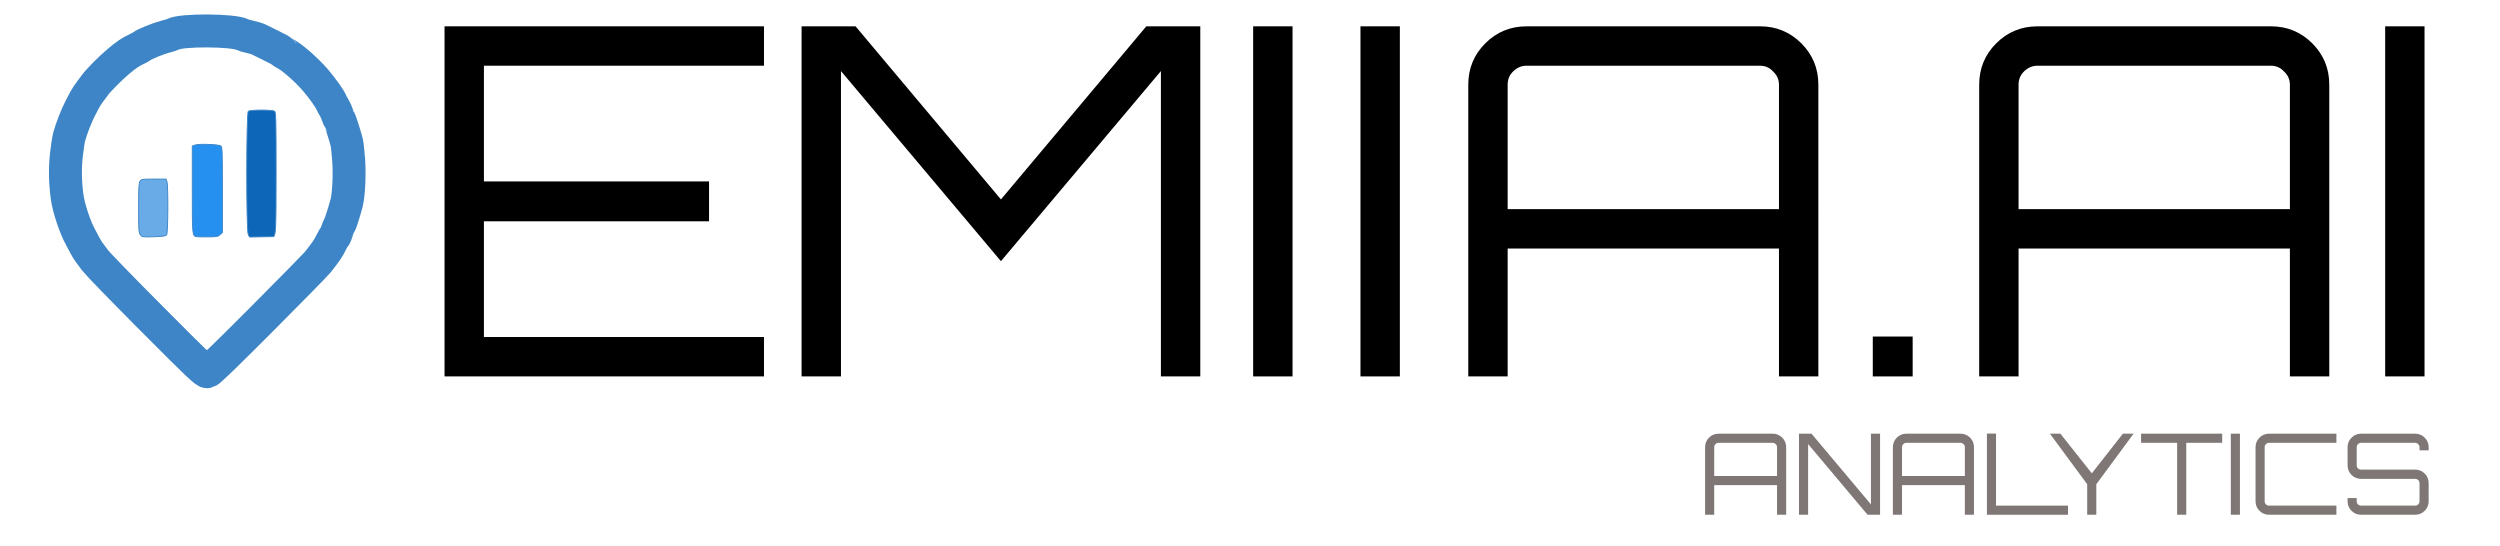 <?xml version="1.0" encoding="UTF-8" standalone="no"?>
<svg
   xmlns:dc="http://purl.org/dc/elements/1.1/"
   xmlns:cc="http://creativecommons.org/ns#"
   xmlns:rdf="http://www.w3.org/1999/02/22-rdf-syntax-ns#"
   xmlns:svg="http://www.w3.org/2000/svg"
   xmlns="http://www.w3.org/2000/svg"
   xmlns:sodipodi="http://sodipodi.sourceforge.net/DTD/sodipodi-0.dtd"
   xmlns:inkscape="http://www.inkscape.org/namespaces/inkscape"
   inkscape:export-ydpi="512.79999"
   inkscape:export-xdpi="512.79999"
   inkscape:export-filename="C:\Users\vstar\Desktop\ЭМИИА\Photo\emiia143.33.png"
   viewBox="0 0 311.635 64.679"
   inkscape:version="1.0 (4035a4fb49, 2020-05-01)"
   sodipodi:docname="logo_animate_analitics.svg"
   id="svg877"
   version="1.1"
   height="64.679"
   width="296.035">
  <defs
     id="defs881" />
  <sodipodi:namedview
     viewbox-width="311.635"
     inkscape:current-layer="svg877"
     inkscape:window-maximized="1"
     inkscape:window-y="-11"
     inkscape:window-x="-11"
     inkscape:cy="30.00415"
     inkscape:cx="142.48193"
     inkscape:zoom="2.1830865"
     fit-margin-bottom="0"
     fit-margin-right="0"
     fit-margin-left="0"
     fit-margin-top="0"
     lock-margins="true"
     showgrid="false"
     id="namedview879"
     inkscape:window-height="1046"
     inkscape:window-width="1920"
     inkscape:pageshadow="2"
     inkscape:pageopacity="0"
     guidetolerance="10"
     gridtolerance="10"
     objecttolerance="10"
     borderopacity="1"
     bordercolor="#666666"
     pagecolor="#ffffff"
     inkscape:document-rotation="0" />
  <style
     id="style863"
     type="text/css" />
  <g
     transform="translate(4.712,-0.868)"
     style="font-size:60.61px;line-height:1.25;font-family:sans-serif;stroke-width:0.631"
     id="text835"
     aria-label="EMIIA.AI">
    <path
       id="path1470"
       style="font-style:normal;font-variant:normal;font-weight:normal;font-stretch:normal;font-size:60.61px;font-family:Orbitron;-inkscape-font-specification:Orbitron;stroke-width:0.631"
       d="M 90.522,2.445 V 7.355 H 55.61 V 21.78 H 83.673 V 26.75 H 55.61 v 14.425 h 34.912 v 4.909 H 50.701 V 2.445 Z" />
    <path
       id="path1472"
       style="font-style:normal;font-variant:normal;font-weight:normal;font-stretch:normal;font-size:60.61px;font-family:Orbitron;-inkscape-font-specification:Orbitron;stroke-width:0.631"
       d="M 120.059,24.023 138.181,2.445 h 6.728 V 46.085 h -4.909 V 8.022 L 120.059,31.72 100.118,8.022 V 46.085 H 95.209 V 2.445 h 6.728 z" />
    <path
       id="path1474"
       style="font-style:normal;font-variant:normal;font-weight:normal;font-stretch:normal;font-size:60.61px;font-family:Orbitron;-inkscape-font-specification:Orbitron;stroke-width:0.631"
       d="M 151.499,46.085 V 2.445 h 4.909 V 46.085 Z" />
    <path
       id="path1476"
       style="font-style:normal;font-variant:normal;font-weight:normal;font-stretch:normal;font-size:60.61px;font-family:Orbitron;-inkscape-font-specification:Orbitron;stroke-width:0.631"
       d="M 164.876,46.085 V 2.445 h 4.909 V 46.085 Z" />
    <path
       id="path1478"
       style="font-style:normal;font-variant:normal;font-weight:normal;font-stretch:normal;font-size:60.61px;font-family:Orbitron;-inkscape-font-specification:Orbitron;stroke-width:0.631"
       d="m 185.587,2.445 h 29.093 q 3.031,0 5.152,2.121 2.121,2.121 2.121,5.152 V 46.085 h -4.909 V 30.144 h -33.821 v 15.941 h -4.909 V 9.719 q 0,-3.031 2.121,-5.152 2.121,-2.121 5.152,-2.121 z m -2.364,22.789 h 33.821 V 9.719 q 0,-0.97 -0.727,-1.636 Q 215.65,7.355 214.68,7.355 h -29.093 q -0.97,0 -1.697,0.727 -0.667,0.667 -0.667,1.636 z" />
    <path
       id="path1480"
       style="font-style:normal;font-variant:normal;font-weight:normal;font-stretch:normal;font-size:60.61px;font-family:Orbitron;-inkscape-font-specification:Orbitron;stroke-width:0.631"
       d="m 233.708,41.115 v 4.97 h -4.97 v -4.97 z" />
    <path
       id="path1482"
       style="font-style:normal;font-variant:normal;font-weight:normal;font-stretch:normal;font-size:60.61px;font-family:Orbitron;-inkscape-font-specification:Orbitron;stroke-width:0.631"
       d="m 249.275,2.445 h 29.093 q 3.031,0 5.152,2.121 2.121,2.121 2.121,5.152 V 46.085 H 280.732 V 30.144 h -33.821 v 15.941 h -4.909 V 9.719 q 0,-3.031 2.121,-5.152 2.121,-2.121 5.152,-2.121 z m -2.364,22.789 H 280.732 V 9.719 q 0,-0.97 -0.727,-1.636 Q 279.338,7.355 278.368,7.355 h -29.093 q -0.97,0 -1.697,0.727 -0.667,0.667 -0.667,1.636 z" />
    <path
       id="path1484"
       style="font-style:normal;font-variant:normal;font-weight:normal;font-stretch:normal;font-size:60.61px;font-family:Orbitron;-inkscape-font-specification:Orbitron;stroke-width:0.631"
       d="M 292.608,46.085 V 2.445 h 4.909 V 46.085 Z" />
  </g>
  <g
     aria-label="ANALYTICS"
     id="text188"
     style="font-style:normal;font-variant:normal;font-weight:normal;font-stretch:normal;font-size:14.036px;line-height:1.25;font-family:Orbitron;-inkscape-font-specification:Orbitron;stroke-width:1.053;stroke-miterlimit:4;stroke-dasharray:none;fill:#7f7676;fill-opacity:1">
    <path
       d="m 214.231,52.356 h 6.737 q 0.702,0 1.193,0.491 0.491,0.491 0.491,1.193 v 8.422 h -1.137 V 58.771 h -7.832 v 3.691 h -1.137 v -8.422 q 0,-0.702 0.491,-1.193 0.491,-0.491 1.193,-0.491 z m -0.547,5.278 h 7.832 v -3.593 q 0,-0.225 -0.168,-0.379 -0.154,-0.168 -0.379,-0.168 h -6.737 q -0.225,0 -0.393,0.168 -0.154,0.154 -0.154,0.379 z"
       style="font-style:normal;font-variant:normal;font-weight:normal;font-stretch:normal;font-size:14.036px;font-family:Orbitron;-inkscape-font-specification:Orbitron;stroke-width:1.053;stroke-miterlimit:4;stroke-dasharray:none;fill:#7f7676;fill-opacity:1"
       id="path1678" />
    <path
       d="m 233.221,61.171 v -8.815 h 1.137 v 10.106 h -1.558 l -7.411,-8.815 v 8.815 h -1.137 V 52.356 h 1.558 z"
       style="font-style:normal;font-variant:normal;font-weight:normal;font-stretch:normal;font-size:14.036px;font-family:Orbitron;-inkscape-font-specification:Orbitron;stroke-width:1.053;stroke-miterlimit:4;stroke-dasharray:none;fill:#7f7676;fill-opacity:1"
       id="path1680" />
    <path
       d="m 237.642,52.356 h 6.737 q 0.702,0 1.193,0.491 0.491,0.491 0.491,1.193 v 8.422 h -1.137 V 58.771 h -7.832 v 3.691 h -1.137 v -8.422 q 0,-0.702 0.491,-1.193 0.491,-0.491 1.193,-0.491 z m -0.547,5.278 h 7.832 v -3.593 q 0,-0.225 -0.168,-0.379 -0.154,-0.168 -0.379,-0.168 h -6.737 q -0.225,0 -0.393,0.168 -0.154,0.154 -0.154,0.379 z"
       style="font-style:normal;font-variant:normal;font-weight:normal;font-stretch:normal;font-size:14.036px;font-family:Orbitron;-inkscape-font-specification:Orbitron;stroke-width:1.053;stroke-miterlimit:4;stroke-dasharray:none;fill:#7f7676;fill-opacity:1"
       id="path1682" />
    <path
       d="M 247.677,62.462 V 52.342 h 1.137 v 8.983 h 8.969 v 1.137 z"
       style="font-style:normal;font-variant:normal;font-weight:normal;font-stretch:normal;font-size:14.036px;font-family:Orbitron;-inkscape-font-specification:Orbitron;stroke-width:1.053;stroke-miterlimit:4;stroke-dasharray:none;fill:#7f7676;fill-opacity:1"
       id="path1684" />
    <path
       d="m 264.627,52.356 h 1.333 l -4.646,6.302 v 3.804 h -1.137 v -3.804 l -4.646,-6.302 h 1.305 l 3.916,4.941 z"
       style="font-style:normal;font-variant:normal;font-weight:normal;font-stretch:normal;font-size:14.036px;font-family:Orbitron;-inkscape-font-specification:Orbitron;stroke-width:1.053;stroke-miterlimit:4;stroke-dasharray:none;fill:#7f7676;fill-opacity:1"
       id="path1686" />
    <path
       d="m 266.896,52.356 h 10.106 v 1.137 h -4.477 v 8.969 h -1.137 v -8.969 h -4.492 z"
       style="font-style:normal;font-variant:normal;font-weight:normal;font-stretch:normal;font-size:14.036px;font-family:Orbitron;-inkscape-font-specification:Orbitron;stroke-width:1.053;stroke-miterlimit:4;stroke-dasharray:none;fill:#7f7676;fill-opacity:1"
       id="path1688" />
    <path
       d="M 278.079,62.462 V 52.356 h 1.137 v 10.106 z"
       style="font-style:normal;font-variant:normal;font-weight:normal;font-stretch:normal;font-size:14.036px;font-family:Orbitron;-inkscape-font-specification:Orbitron;stroke-width:1.053;stroke-miterlimit:4;stroke-dasharray:none;fill:#7f7676;fill-opacity:1"
       id="path1690" />
    <path
       d="m 291.241,53.493 h -8.394 q -0.225,0 -0.393,0.168 -0.154,0.154 -0.154,0.379 v 6.737 q 0,0.225 0.154,0.393 0.168,0.154 0.393,0.154 h 8.394 v 1.137 h -8.394 q -0.702,0 -1.193,-0.491 -0.491,-0.491 -0.491,-1.193 v -6.737 q 0,-0.702 0.491,-1.193 0.491,-0.491 1.193,-0.491 h 8.394 z"
       style="font-style:normal;font-variant:normal;font-weight:normal;font-stretch:normal;font-size:14.036px;font-family:Orbitron;-inkscape-font-specification:Orbitron;stroke-width:1.053;stroke-miterlimit:4;stroke-dasharray:none;fill:#7f7676;fill-opacity:1"
       id="path1692" />
    <path
       d="m 302.74,54.041 v 0.393 h -1.137 v -0.393 q 0,-0.225 -0.168,-0.379 -0.154,-0.168 -0.379,-0.168 h -6.737 q -0.225,0 -0.393,0.168 -0.154,0.154 -0.154,0.379 v 2.26 q 0,0.225 0.154,0.379 0.168,0.154 0.393,0.154 h 6.737 q 0.702,0 1.193,0.491 0.491,0.491 0.491,1.193 v 2.26 q 0,0.702 -0.491,1.193 -0.491,0.491 -1.193,0.491 h -6.737 q -0.702,0 -1.193,-0.491 -0.491,-0.491 -0.491,-1.193 V 60.385 h 1.137 v 0.393 q 0,0.225 0.154,0.393 0.168,0.154 0.393,0.154 h 6.737 q 0.225,0 0.379,-0.154 0.168,-0.168 0.168,-0.393 v -2.26 q 0,-0.225 -0.168,-0.379 -0.154,-0.154 -0.379,-0.154 h -6.737 q -0.702,0 -1.193,-0.491 -0.491,-0.491 -0.491,-1.193 v -2.26 q 0,-0.702 0.491,-1.193 0.491,-0.491 1.193,-0.491 h 6.737 q 0.702,0 1.193,0.491 0.491,0.491 0.491,1.193 z"
       style="font-style:normal;font-variant:normal;font-weight:normal;font-stretch:normal;font-size:14.036px;font-family:Orbitron;-inkscape-font-specification:Orbitron;stroke-width:1.053;stroke-miterlimit:4;stroke-dasharray:none;fill:#7f7676;fill-opacity:1"
       id="path1694" />
  </g>
  <path
     id="path266"
     d="m 30.942,27.522 c -0.252,-0.486 -0.244,-15.141 0.009,-15.35 0.244,-0.202 3.045,-0.206 3.288,-0.004 0.156,0.129 0.178,1.079 0.178,7.582 0,7.434 -0.029,8.013 -0.4,8.041 -0.07,0.005 -0.754,0.019 -1.519,0.029 l -1.391,0.02 -0.164,-0.317 z"
     style="fill:#0d66b7;fill-opacity:1;stroke:#3d85c6;stroke-width:0.117;stroke-opacity:1" />
  <path
     id="path264"
     d="m 24.557,27.801 c -0.591,-0.076 -0.587,-0.039 -0.587,-5.857 v -5.439 l 0.323,-0.123 c 0.468,-0.179 2.995,-0.09 3.24,0.114 0.175,0.145 0.194,0.679 0.194,5.467 v 5.306 l -0.288,0.271 c -0.258,0.242 -0.409,0.272 -1.438,0.285 -0.632,0.008 -1.282,-0.003 -1.443,-0.024 z"
     style="fill:#2690f0;fill-opacity:1;stroke:#3d85c6;stroke-width:0.117;stroke-opacity:1" />
  <path
     id="path262"
     d="m 17.505,27.565 c -0.209,-0.266 -0.226,-0.506 -0.226,-3.355 0,-2.587 0.029,-3.11 0.183,-3.329 0.173,-0.247 0.265,-0.261 1.705,-0.261 h 1.522 l 0.114,0.301 c 0.178,0.468 0.149,6.418 -0.032,6.65 -0.116,0.149 -0.447,0.197 -1.594,0.235 -1.421,0.046 -1.451,0.042 -1.673,-0.24 z"
     style="fill:#68abe7;fill-opacity:1;stroke:#3d85c6;stroke-width:0.117;stroke-opacity:1" />
  <path
     id="path258"
     d="M 18.975,38.081 C 15.356,34.449 12.16,31.16 11.874,30.773 11.588,30.386 11.234,29.91 11.089,29.717 10.943,29.523 10.69,29.1 10.526,28.778 10.362,28.455 10.152,28.059 10.06,27.897 9.385,26.716 8.553,24.231 8.368,22.846 8.116,20.953 8.09,19.203 8.289,17.509 c 0.106,-0.904 0.243,-1.828 0.303,-2.054 0.304,-1.137 0.954,-2.796 1.494,-3.815 0.103,-0.194 0.311,-0.59 0.463,-0.88 0.152,-0.291 0.46,-0.766 0.685,-1.056 0.225,-0.291 0.501,-0.66 0.614,-0.822 0.373,-0.533 1.953,-2.124 2.898,-2.917 1.009,-0.847 1.483,-1.168 2.298,-1.556 0.291,-0.138 0.596,-0.306 0.679,-0.372 0.312,-0.249 1.995,-0.935 2.815,-1.148 0.469,-0.122 0.946,-0.272 1.061,-0.333 1.052,-0.563 7.47,-0.529 8.592,0.045 0.161,0.083 0.61,0.215 0.998,0.293 0.387,0.079 0.889,0.237 1.115,0.351 0.226,0.115 0.927,0.46 1.559,0.767 0.631,0.307 1.176,0.605 1.211,0.662 0.035,0.057 0.311,0.231 0.613,0.388 0.787,0.408 2.581,1.995 3.614,3.198 0.877,1.022 1.839,2.37 2,2.803 0.046,0.123 0.2,0.409 0.343,0.635 0.143,0.226 0.325,0.622 0.405,0.88 0.08,0.258 0.195,0.533 0.257,0.611 0.101,0.128 0.639,1.804 0.915,2.852 0.06,0.226 0.167,1.202 0.24,2.17 0.131,1.758 0.014,4.317 -0.244,5.343 -0.234,0.928 -0.806,2.72 -0.91,2.852 -0.062,0.078 -0.202,0.418 -0.313,0.756 -0.11,0.338 -0.252,0.647 -0.315,0.686 -0.063,0.039 -0.244,0.343 -0.402,0.676 -0.327,0.688 -0.646,1.159 -1.647,2.425 -0.23,0.291 -3.355,3.476 -6.946,7.08 -4.478,4.493 -6.623,6.568 -6.829,6.604 -0.265,0.046 -1.076,-0.726 -6.88,-6.551 z"
     style="fill:none;fill-opacity:1;stroke:#3d85c6;stroke-width:4.106;stroke-linecap:round;stroke-miterlimit:6;stroke-dasharray:none;stroke-opacity:1" />
</svg>
